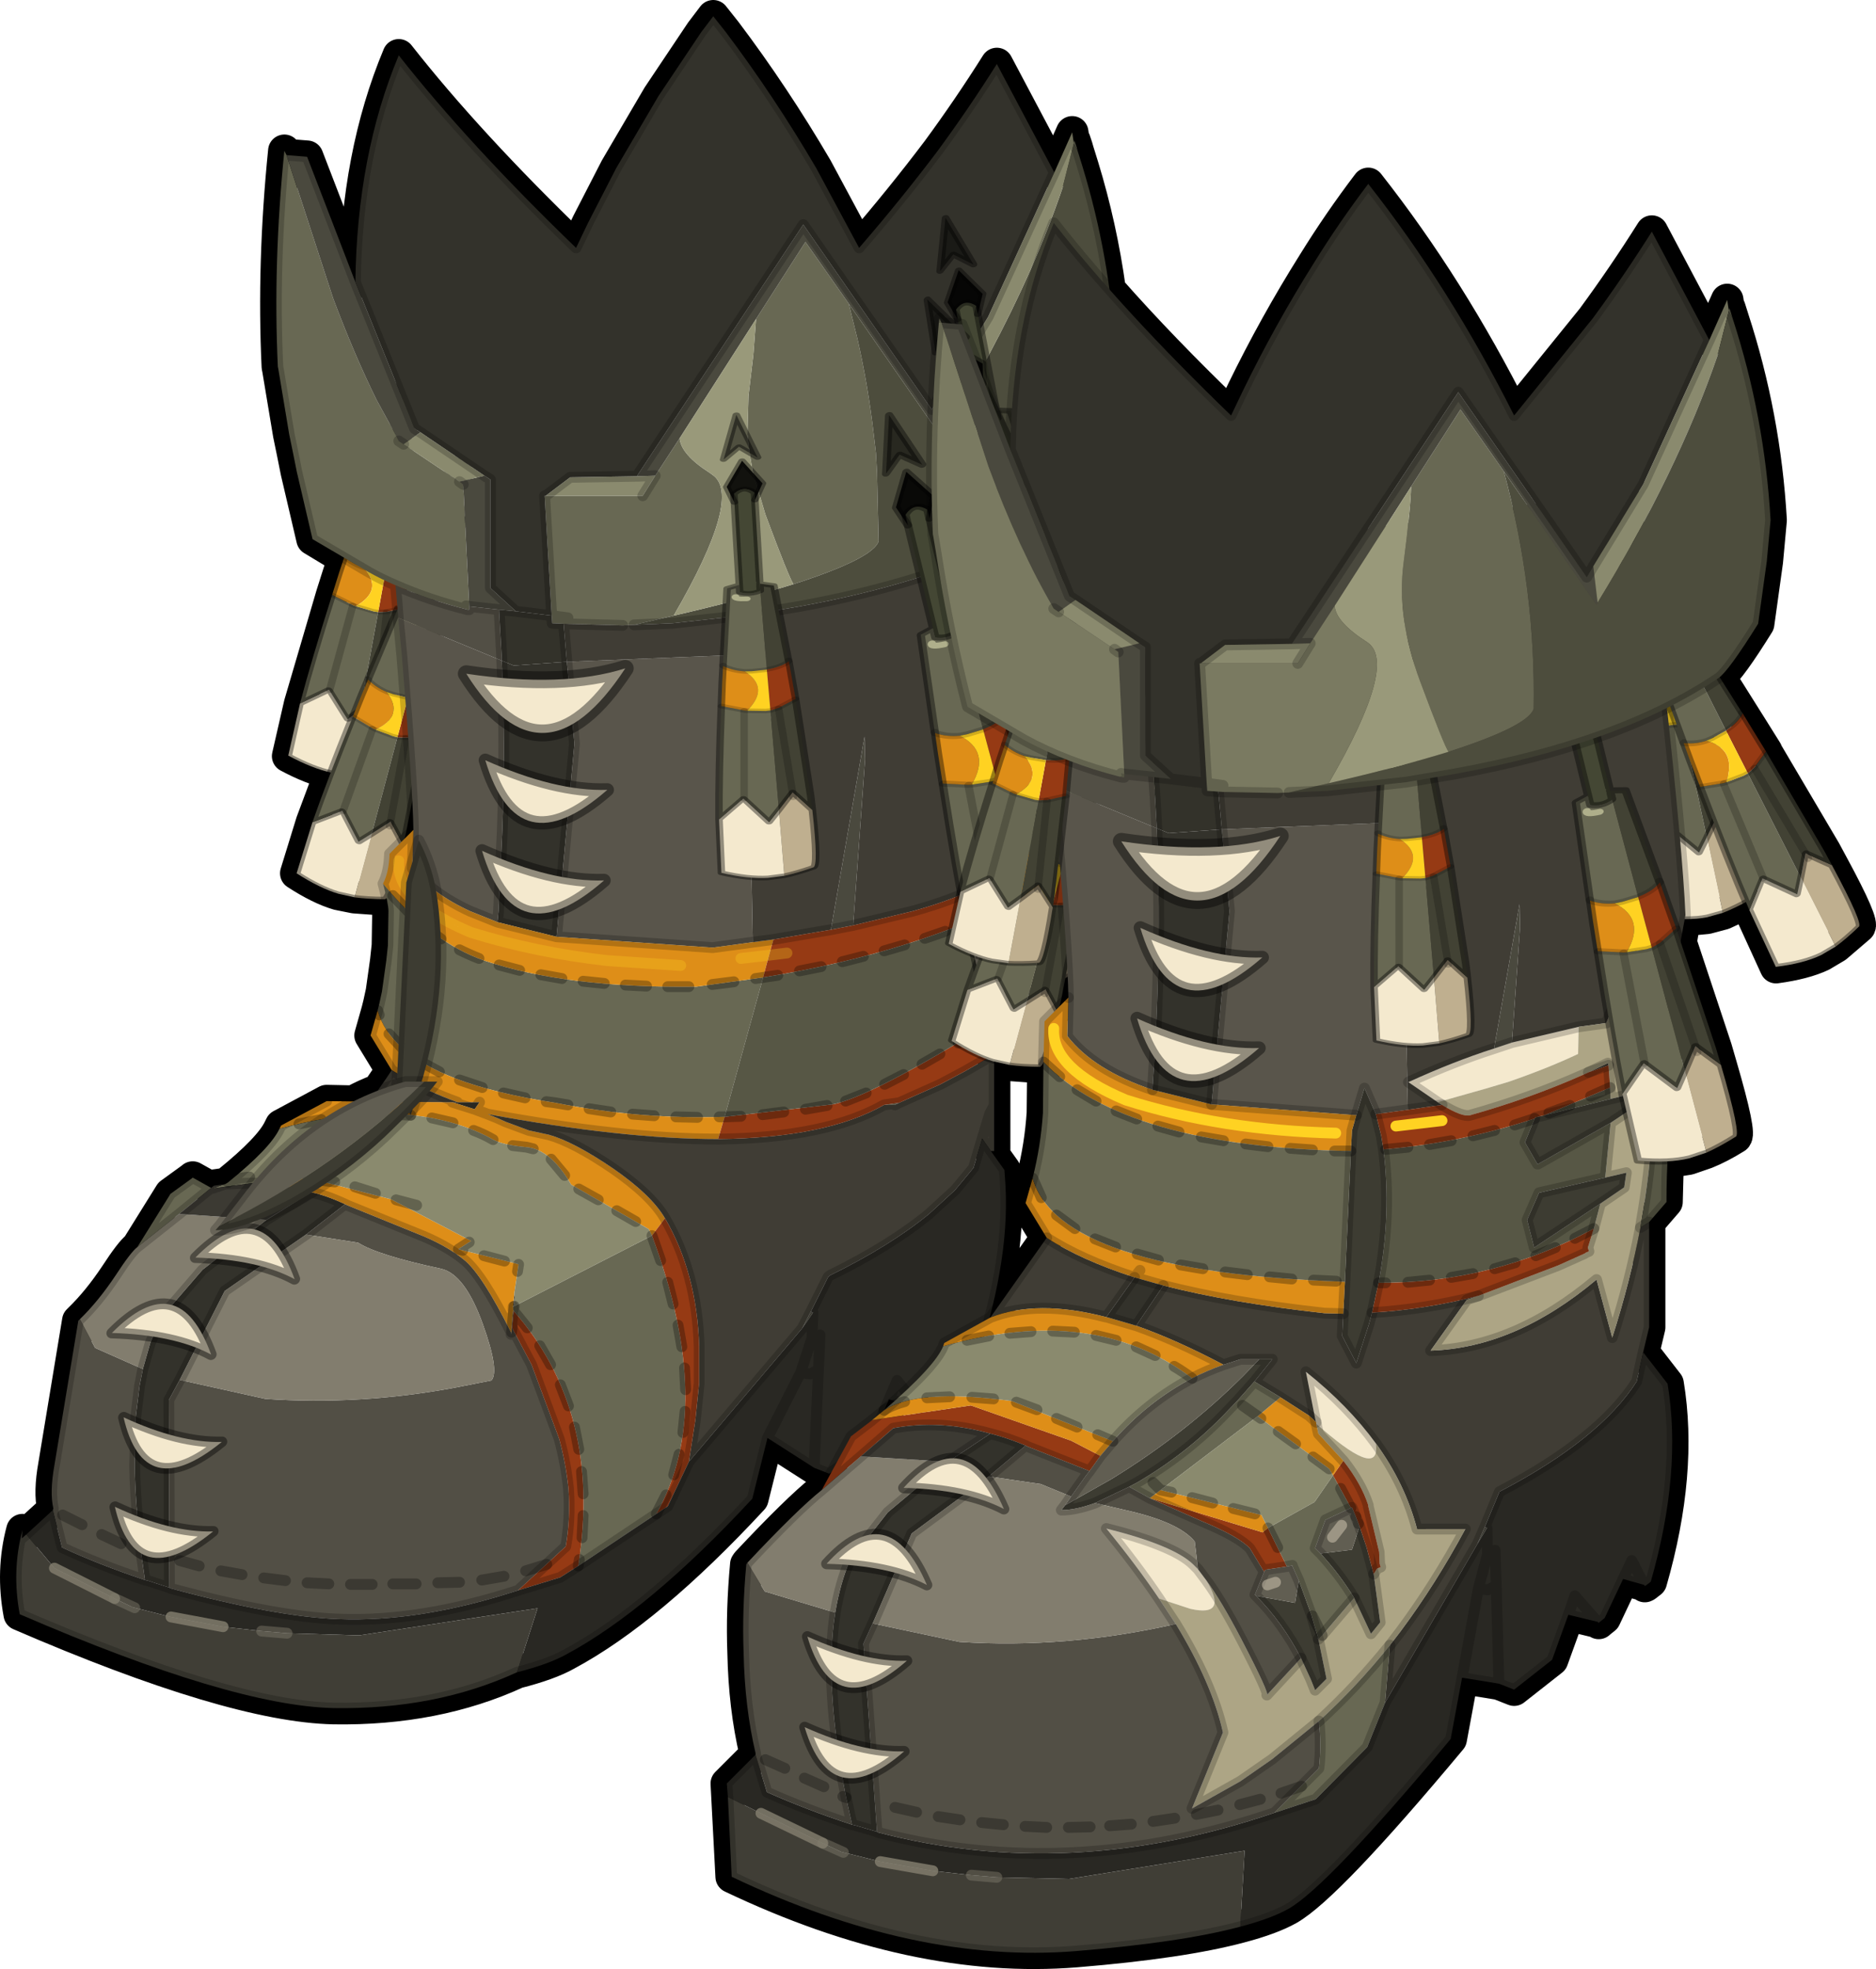 <svg viewBox="0 0 172.99 181.51" xmlns="http://www.w3.org/2000/svg" xmlns:xlink="http://www.w3.org/1999/xlink"><use transform="translate(.02)" width="172.95" height="181.5" xlink:href="#a"/><defs><g id="a" transform="translate(119.55 98.45)"><use transform="translate(-119.55 -98.45)" width="172.95" height="181.5" xlink:href="#b"/><use transform="matrix(.675 .143 -.087 .412 -84.639 -70.183)" width="13.8" height="102.45" xlink:href="#c"/><use transform="matrix(.661 .195 -.119 .404 -80.653 -58.556)" width="13.8" height="102.45" xlink:href="#c"/><use transform="translate(-118.55 -97.45)" width="102.35" height="156.95" xlink:href="#d"/><use transform="matrix(.68 -.131 .093 .484 -36.612 -77.81)" width="13.8" height="102.45" xlink:href="#c"/><use transform="matrix(.735 -.179 .128 .524 -42.172 -59.349)" width="13.8" height="102.45" xlink:href="#c"/><use transform="matrix(.624 -.301 .214 .445 -38.017 -69.222)" width="13.8" height="102.45" xlink:href="#c"/><use transform="matrix(.69 -.041 .025 .421 -55.929 -60.173)" width="13.8" height="102.45" xlink:href="#c"/><use transform="translate(-83.5 -21.5)" width="5.1" height="26.35" xlink:href="#e"/><use transform="matrix(1.004 .006 -.069 .995 -109.53 21.184)" width="10.25" height="5.7" xlink:href="#f"/><use transform="matrix(1.004 .006 -.069 .995 -101.83 14.234)" width="10.25" height="5.7" xlink:href="#f"/><use transform="matrix(.875 .434 .494 -.894 -110.22 34.885)" width="10.25" height="5.7" xlink:href="#f"/><use transform="matrix(.875 .434 .494 -.894 -111.02 43.135)" width="10.25" height="5.7" xlink:href="#f"/><use transform="matrix(1.105 .528 .528 -1.105 -77.388 -16.694)" width="10.25" height="5.7" xlink:href="#f"/><use transform="matrix(1.105 .528 .528 -1.105 -77.088 -25.044)" width="10.25" height="5.7" xlink:href="#f"/><use transform="scale(1.552 -1.552) rotate(-9.97 91.201 299.027)" width="10.25" height="5.7" xlink:href="#f"/><use transform="translate(-100.2 .75)" width="21.45" height="14.7" xlink:href="#g"/><use transform="matrix(.661 .195 -.119 .404 -20.253 -43.106)" width="13.8" height="102.45" xlink:href="#c"/><use transform="matrix(.68 -.131 .093 .484 23.788 -62.36)" width="13.8" height="102.45" xlink:href="#c"/><use transform="translate(-53.05 -54.55)" width="89.85" height="136.6" xlink:href="#h"/><use transform="translate(-43.85 42.45)" width="10.25" height="5.7" xlink:href="#f"/><use transform="translate(-36.75 35.45)" width="10.25" height="5.7" xlink:href="#f"/><use transform="matrix(.901 .431 .431 -.901 -46.973 55.122)" width="10.25" height="5.7" xlink:href="#f"/><use transform="matrix(.901 .431 .431 -.901 -47.223 63.472)" width="10.25" height="5.7" xlink:href="#f"/><use transform="matrix(1.105 .528 .528 -1.105 -16.988 -1.244)" width="10.25" height="5.7" xlink:href="#f"/><use transform="matrix(1.105 .528 .528 -1.105 -16.688 -9.594)" width="10.25" height="5.7" xlink:href="#f"/><use transform="scale(1.552 -1.552) rotate(-9.97 53.595 70.96)" width="10.25" height="5.7" xlink:href="#f"/><use transform="matrix(.735 -.179 .128 .524 18.228 -43.899)" width="13.8" height="102.45" xlink:href="#c"/><use transform="matrix(.624 -.301 .214 .445 22.383 -53.772)" width="13.8" height="102.45" xlink:href="#c"/><use transform="matrix(.69 -.041 .025 .421 4.471 -44.723)" width="13.8" height="102.45" xlink:href="#c"/><use transform="matrix(.675 .143 -.087 .412 -23.739 -52.833)" width="13.8" height="102.45" xlink:href="#c"/><use transform="translate(-34.15 -82)" width="78.35" height="57.15" xlink:href="#i"/></g><g id="j"><path d="M6.25 70.85v.05q.4 12.5-.35 12.5-2.15 1-3.9 1.45L1.8 70.4l1.95-3.65v-.05l2.5 4.15m-2.5-4.1.05 1.2-.05-1.2" fill="#bfaf8f" fill-rule="evenodd" transform="translate(6.9 16.85)"/><path d="m2 84.85-2.2.25q-2.6 0-6.15-1.7l.1-11.7 3.4-4.25.1.15L.4 72.95l1.4-2.55.2 14.45" fill="#f4e9ce" fill-rule="evenodd" transform="translate(6.9 16.85)"/><path d="M-6.25 71.7q.3-9.8 1.2-24.7l3 1.25.4.1 2.45.3.65-.05.35 21.8-1.4 2.55-3.15-5.35-.1-.15-3.4 4.25m1.75-33.4v-.2l1.15-16.7 1.65-.6v1.6q1.3.8 2.75 0l.25 17.25-2 .15-.95-.05q-1.55-.3-2.85-1.45m3.7-14.35q-1.7-.05-1.5-.65-.2.6 1.5.65m-1.25 24.3-.7 19.35.7-19.35" fill="#686853" fill-rule="evenodd" transform="translate(6.9 16.85)"/><path d="m1.05 20.8 1.85.6 1.35 16.4.05.3q-1.05 1.15-2.9 1.5l-.1.05-.25-17.25v-1.6M4.9 46.4l1.25 21.5.1 2.95-2.5-4.15v.05L1.8 70.4l-.35-21.8 1.1-.45L4.9 46.4m-2.35 1.75 1.2 18.6-1.2-18.6" fill="#424234" fill-rule="evenodd" transform="translate(6.9 16.85)"/><path d="M-1.7 2.75V.9Q-.3-.95 1.05.9v21.5q-1.45.8-2.75 0V2.75" fill="#444734" fill-rule="evenodd" transform="translate(6.9 16.85)"/><path d="m4.3 38.1.25 3.55.35 4.75-2.35 1.75-1.1.45-.15-8.95.1-.05q1.85-.35 2.9-1.5" fill="#963a14" fill-rule="evenodd" transform="translate(6.9 16.85)"/><path d="m-5.05 47 .3-5.1.25-3.6q1.3 1.15 2.85 1.45 3.25 3.9 0 8.6l-.4-.1-3-1.25" fill="#de8e18" fill-rule="evenodd" transform="translate(6.9 16.85)"/><path d="M-1.65 48.35q3.25-4.7 0-8.6l.95.05 2-.15.15 8.95-.65.05-2.45-.3" fill="#ffd222" fill-rule="evenodd" transform="translate(6.9 16.85)"/><path d="m-2.8-6.75 2.05-9.6 2.5 9.6-2.4-2.6-2.15 2.6" fill-opacity=".482" fill-rule="evenodd" transform="translate(6.9 16.85)"/><path d="m-1.7 2.75-.9-3.5 2.25-5.5 2.55 5.2L1.05 2.5V.9Q-.3-.95-1.7.9v1.85" fill-opacity=".882" fill-rule="evenodd" transform="translate(6.9 16.85)"/><path d="M1.05 2.5 2.2-1.05l-2.55-5.2-2.25 5.5.9 3.5m-1.1-9.5 2.15-2.6 2.4 2.6-2.5-9.6-2.05 9.6" fill="none" stroke="#000" stroke-linecap="round" stroke-linejoin="round" stroke-opacity=".4" transform="translate(6.9 16.85)"/><path d="M-1.7 2.75V.9Q-.3-.95 1.05.9v19.35m0 .55 1.85.6 1.35 16.4m.05.3.25 3.55.35 4.75 1.25 21.5.1 2.95v.05q.4 12.5-.35 12.5-2.15 1-3.9 1.45l-2.2.25q-2.6 0-6.15-1.7l.1-11.7q.3-9.8 1.2-24.7l.3-5.1.25-3.6m0-.2 1.15-16.7 1.65-.6V2.75M1.05 22.4q-1.45.8-2.75 0v-1.6m-4.55 50.9 3.4-4.25.1.15L.4 72.95l1.4-2.55m-.75-49.2v1.2m2.7 44.35v-.05l2.5 4.15m-2.5-4.1L1.8 70.4" fill="none" stroke="#000" stroke-linecap="round" stroke-linejoin="round" stroke-opacity=".4" transform="translate(6.9 16.85)"/><path d="M-2.3 23.3q-.2.6 1.5.65" fill="none" stroke="#baba94" stroke-linecap="round" stroke-linejoin="round" stroke-opacity=".863" transform="translate(6.9 16.85)"/><path d="m4.25 37.8.05.3m-8.8.2v-.2m-.55 8.9 3 1.25.4.1 2.45.3.65-.05 1.1-.45L4.9 46.4m-6.55-6.65q-1.55-.3-2.85-1.45m5.8 1.35-2 .15-.95-.05m2.95-.1.1-.05q1.85-.35 2.9-1.5" fill="none" stroke="#000" stroke-linecap="round" stroke-linejoin="round" stroke-opacity=".18" transform="translate(6.9 16.85)"/><path d="m-2.75 67.6.7-19.35m5.85 19.7-.05-1.2-1.2-18.6" fill="none" stroke="#000" stroke-linecap="round" stroke-linejoin="round" stroke-opacity=".2" transform="translate(6.9 16.85)"/></g><g id="d"><path d="M-83.1-44.5q-1.3-.55-2.45-1.2l-5.2-3.05-1.45-6.2-.35-1.75-.35-1.7-1-6-.05-.25q-.45-9.5.6-19.9l.2.4 4.3 13.2q1.95 5.2 4 9.35l1.75 3.2.3.6.45.3 5.15 3.45.35.25.55 11.25-.3-.05.15.35-.15-.35.3.05v.3h-.15q-3.6-.9-6.65-2.25m62.55-40.75.05-.25.2.6.1.35-.35-.7M-106.9 16.5l3.05-4.9 2-1.45.05-.05 1.7.95-2.95 2.4-3.85 3.05m22.15-21.8.15-.6.25-1.15.4-2.85.15-1.4.05-3.15q0-.7-.5-2.55 4.4 5.4 9.35 7.1 7.55 2.55 19.55 2.4l6.15-.85-3.55 12.85q-7.85.25-15.65-1.3-5.55-.85-9.2-2.25-6.05-2.35-7.15-6.25m16.05-36.4-.65-11.05h9.05l1.15-1.85 2.25-3.45q.05.65.6 1.35.65.85 2.05 1.75l.35.25q2.9 1.9-3.55 13l-3.65.85-1.05.05-5.45-.15-1.05-.05-.05-.7 1.5.2-1.5-.2m27.4-28.75.8 3.25q1 4.4 1.5 8.8l.2 1.7.1 1.75.15 6.4q-.55 1.6-7.85 3.95-.4-.55-2.6-6.45l-1.15-3.9-.3-1.75-.2-1.7.1-3.55.45-3.8.25-3.3 4.55-7.1 4 5.7m4.25 73.85h-1l1.4-.2-.4.2m-53.45 6.9-2.2-.2 1.2-.15 1 .35m18.05 14.05h.05l-.05.2v-.2m.05-.45.1-1.15.05-.35h.05v-.05l-.05-.05V22l.1-.05 12.7-6.5q5.95 15.9.4 25.65l-7.2 4.8Q-64 31.75-72.2 22.4l-.15 1.5v.05l-.05-.05" fill="#686853" fill-rule="evenodd" transform="translate(118.55 97.45)"/><path d="m-93.15-84.15 1.9.15 4.45 11.55 5.45 13.5.55.35-1.55 1.1-.45-.3-.3-.6-1.75-3.2q-2.05-4.15-4-9.35l-4.3-13.2m16.85 41.6-.55-11.25-.35-.25 2.3-.55.55.35v10L-72-42.1l-1.55-.15-2.75-.3m15.45-12 15.35-23.2 11.85 17.05.6-1 .4 3.3v.05l-.1.2-8.55-12.3-4-5.7-4.55 7.1-7.05 11-2.25 3.45-1.7.05m17.9 41.8 3.1-17.8.05 2.1-1.1 15.3-2.05.4M-45.6 24l.8-1.55.2.1-1 1.45" fill="#4a493e" fill-rule="evenodd" transform="translate(118.55 97.45)"/><path d="M-86.8-72.45q.15-11.7 4-20.9 6.4 8.15 16.35 17.75l1.1-2.3 2.6-5.05 3.9-6.65 3.95-5.9 1.1-1.45 1.15 1.45q4.45 5.9 8.35 12.55l3.95 7.35q3.85-4.45 7.25-8.95 2.9-3.95 5.45-8l5.3 10-6.1 13.3-4.6 7.55-.6 1-11.85-17.05-15.35 23.2-6.15.1-2.25 1.7h-.1l.65 11.05-3.3-.4-2.35-2.15v-10l-.55-.35-5.9-4-.55-.35-5.45-13.5m13.1 59 .1-1 .35-7.45q.3-8.15-.05-15.65l1.1.45 4.9-.35.7 7.55-1.65 17.8-5.45-1.35m-1.65 16.6-.45.65-2.05-.65h2.5m-15.55 8.3q1.3.25 3.15 1.1l-3.6 2.8-7.5 5.2-4.15 8.2-1 1.85.05 17.3-2-.65-.25-.05-.35-2.45q-.55-4.65-.6-8.1l.1-4.5.35-2.85.3-1.55.7-2.45 1-2.3 3.8-4.4L-95 14l4.1-2.55" fill="#33322b" fill-rule="evenodd" transform="translate(118.55 97.45)"/><path d="m-114.7 40.75.05-.15q-.35-1.5.1-4l2.2-13.3.15-.15 1.4 2.65 4.4 1.95-.3 1.55-.35 2.85-.1 4.5q.05 3.45.6 8.1l.35 2.45q-4.2-1.4-7.65-3l-.85-3.45m31.85-82.25-.1-1.3-.15-1.7q3.05 1.35 6.65 2.25h.15v-.3l2.75.3.25 4.4v.3l-9.55-3.95m-4.9 54.05.2.1 6.4 2.6q2.7 1.05 4.4 2.45 1.65 1.35 4.3 6.65v.2l.05-.2v-.45l.05.05 1.8 3.4L-68 34.2q.6 2.2.85 4.55.2 2.8-.25 5.35l-4.4 4.05q-9.05 2.95-16.55 2.65-5.75-.2-15.55-2.85l-.05-.05-.05-17.3 1-1.85 7.9 1.75q8.75.6 17.55-1.05l3.3-.65q.75-.9-.8-5.2-1.65-4.6-3.85-5.1-5.85-1.25-7.65-2.4l-4.8-.75 3.6-2.8m15.45 10.2.05-.4v.05l-.05.35m.05-.8.1-1.15.05.35-.05.65v.05l-.1.1" fill="#524f45" fill-rule="evenodd" transform="translate(118.55 97.45)"/><path d="M-81.45-21.95q-.05-3.7-1.05-15.9l-.35-3.65 9.55 3.95q.35 7.5.05 15.65l-.35 7.45-.1 1-2.5-1q-3.5-1.6-5.35-3.95l.1-3.5v-.05m14.15-15.5 19.95-.8-3 15.9.2 10.75-3.7.5-14.4-1 1.65-17.8-.7-7.55" fill="#59554b" fill-rule="evenodd" transform="translate(118.55 97.45)"/><path d="m-93.8 5.6.15-.3 4.2-2.25 4 .05 7.6.05 2.05.65.45-.65h-2.05q-2.75-1-4.8-2.2L-83.45.2-85.4-3l.65-2.3q1.1 3.9 7.15 6.25 3.65 1.4 9.2 2.25 7.8 1.55 15.65 1.3l-.6 2.05q-8.8 0-21.25-2.3.8.3 1.65.7l2.15.8 1.85.4q2.3.65 5.9 3.1 3.55 2.45 4.8 4.6l-1.2 1.6-.3-.6-7.15-4.1Q-68.8 7.5-71 7.3t-3.1-.7q-1.15-.65-2.4-1.1-4.4-1.6-9.75-1.2-3.55.2-7.55 1.3m9.55-22.6q.55-1.05.6-2.75l2.2-2.2v.05l-.1 3.5q1.85 2.35 5.35 3.95l2.5 1 5.45 1.35 14.4 1 3.7-.5 1.9-.25-.4 1.45-.55 2.05-6.15.85q-12 .15-19.55-2.4-4.95-1.7-9.35-7.1m1.45-2.1q-.2 2.5 2.95 4.65 1.45 1 3.7 1.95 5.95 1.85 12.6 2.6l6.75.45-6.75-.45q-6.65-.75-12.6-2.6-2.25-.95-3.7-1.95Q-83-16.6-82.8-19.1m34.15 8.7-2.6.3 2.6-.3M-75.8 3.8l1.2.45-1.2-.45m-14.7 6.5 7 1.8 7.4 3.85-.2.1-1 .65 5.25 1.3.3.1-.4 2.7-.1 1.15-.05.05h.05v.3l.05.05v.05h-.05v-.05l-.05.4-.1 1.15v.45h-.05q-2.65-5.3-4.3-6.65-1.7-1.4-4.4-2.45l-6.4-2.6-.2-.1q-1.85-.85-3.15-1.1-2.75-.8-5.35-.85l3.55-.5 2.2.2" fill="#de8e18" fill-rule="evenodd" transform="translate(118.55 97.45)"/><path d="m-20.2-84.55.45 1.45q2.55 8.35 3.05 17.15l-.35 3.8-.8 5.75-1.9 2.9q-1.2 1.75-1.75 2.1l-.55.35q-1.85 1.2-3.95 2.25l-.25.15q-8 4-19.6 6.1l-4.45.75-7.25.8-3.55.15 3.65-.85q6.7-1.55 11.05-2.9 7.3-2.35 7.85-3.95l-.15-6.4-.1-1.75-.2-1.7q-.5-4.4-1.5-8.8l-.8-3.25 8.55 12.3.1-.2.05-.05q2.3-3.75 4.25-7.4 4.25-7.95 6.75-15.3l1.05-4.15.35.7" fill="#4d4d3d" fill-rule="evenodd" transform="translate(118.55 97.45)"/><path d="m-22.35-82.55 1.65-3.7.15 1-1.05 4.15q-2.5 7.35-6.75 15.3-1.95 3.65-4.25 7.4l-.05.05v-.05l-.4-3.3 4.6-7.55 6.1-13.3M-98.8 10.7l.25-.15q3.9-3.15 4.75-4.95 4-1.1 7.55-1.3 5.35-.4 9.75 1.2 1.25.45 2.4 1.1.9.5 3.1.7t4.1 3.45l7.15 4.1.3.6-12.7 6.5-.1.05h-.05l.15-.15v-.05l.05-.65-.05-.35.4-2.7-.3-.1-5.25-1.3 1-.65.2-.1-7.4-3.85-7-1.8-1-.35-1.2.15-3.55.5-2.55.1 2.55-.1-3.75.5 1.2-.4m21.6-64.75-5.15-3.45 1.55-1.1 5.9 4-2.3.55m7.95 1.3 2.25-1.7 6.15-.1 1.7-.05-1.15 1.85h-8.95" fill="#8a8a6e" fill-rule="evenodd" transform="translate(118.55 97.45)"/><path d="M-46.4-44.6q-4.35 1.35-11.05 2.9 6.45-11.1 3.55-13l-.35-.25q-1.4-.9-2.05-1.75-.55-.7-.6-1.35l7.05-11-.25 3.3-.45 3.8-.1 3.55.2 1.7.3 1.75 1.15 3.9q2.2 5.9 2.6 6.45" fill="#99997a" fill-rule="evenodd" transform="translate(118.55 97.45)"/><path d="m-26.25-48.65.25 2.6.8 8.2q.5 5.35.65 8.3l-1.2 6.5-.2 1.15-.05.15-.3 1.7-.1.45q-.9 2.9-9.05 5.15l-5.45 1.3 1.1-15.3-.05-2.1-3.1 17.8-5.3.9-1.9.25-.2-10.75 3-15.9-19.95.8-.3-3.5 5.45.15 1.05-.05 3.55-.15 7.25-.8 4.45-.75q11.6-2.1 19.6-6.1m-1.65 47.4v8.9h-.3L-29 6.5l.7-2.3.4-.75-.4.75-.7 2.3-.8 2.7-1.7 2.05-2.4 2.2q-3.6 2.95-9.1 5.65l-.2.15-1.6 3.2-.8 1.55-10.45 12.3.6-3.85.35-3.4v-3.4q-.2-6.75-3.15-11.8-1.25-2.15-4.8-4.6-3.6-2.45-5.9-3.1l-1.85-.4-2.15-.8q-.85-.4-1.65-.7 12.45 2.3 21.25 2.3 9.95-.1 15.3-3.15h1l.4-.2 3.8-1.7L-30.6.3l2.7-1.55M-85.45 3.1l1.5-2.15.5-.75 1.25.75q2.05 1.2 4.8 2.2h-.45l-7.6-.05" fill="#403d35" fill-rule="evenodd" transform="translate(118.55 97.45)"/><path d="m-72-42.1 3.3.4.05.7 1.05.05.3 3.5-4.9.35-1.1-.45v-.3l-.25-4.4 1.55.15" fill="#33322a" fill-rule="evenodd" transform="translate(118.55 97.45)"/><path d="m-25.75-23.05 1.65 3.95-.2.6-.7 2.6q-10.25 5.3-24.2 7.55l.55-2.05.4-1.45 5.3-.9 2.05-.4 5.45-1.3q8.15-2.25 9.05-5.15l.1-.45.3-1.7.05-.15.2-1.15m-.5 17.65-.05 2.3-1.6 1.85L-30.6.3l-2.25 1.2-3.8 1.7-1.4.2q-5.35 3.05-15.3 3.15l.6-2.05 9.95-1.15.25-.05q4.1-1 16.3-8.7M-47-10.6l-1.65.2 1.65-.2m-11.25 24.45q2.95 5.05 3.15 11.8v3.4l-.35 3.4-.6 3.85-1.95 4.1-1.05.7q5.55-9.75-.4-25.65l1.2-1.6M-72.2 22.4q8.2 9.35 5.95 23.5l-1.65 1.05-3.9 1.2 4.4-4.05q.45-2.55.25-5.35-.25-2.35-.85-4.55l-2.55-6.85-1.8-3.4v-.05l.15-1.5" fill="#963a14" fill-rule="evenodd" transform="translate(118.55 97.45)"/><path d="m-25-15.9-.3 1.45-.7 4.6-.25 4.45q-12.2 7.7-16.3 8.7l-.25.05-9.95 1.15 3.55-12.85Q-35.25-10.6-25-15.9" fill="#575745" fill-rule="evenodd" transform="translate(118.55 97.45)"/><path d="m-28.2 7.65 1.25 1.75.1 1.45q.2 3.8-.55 8-.7 4.15-2.35 8.7l-.5.35-.1.05v-.1l-1.95-.55-1.95 3.6-.55.35-.15-.05-1.9-2.4-.75 1.75-1.8 4.15-.1.05-3.6 2.65-1.4-.55-4.3-2.75-1.4 5.6q-9.5 10.25-17.15 14.35-1.6.9-4.55 1.65l1.9-5.9-16.45 2.5-6.65-.2-2.35-.2-3.55-.4-4.8-.9-3.35-.85-.2-.05-1.65-.8-5.55-2.8-2.6-3.1 2.45-2.25.85 3.45q3.45 1.6 7.65 3l.25.05 2 .65.05.05q9.8 2.65 15.55 2.85 7.5.3 16.55-2.65l3.9-1.2 1.65-1.05 8.25-5.5 1.95-4.1L-45.6 24l1-1.45-.2-.1 1.6-3.2.2-.15q5.5-2.7 9.1-5.65l2.4-2.2 1.7-2.05.8-2.7.8 1.15m-6.65 23.65-.1-.1-2.65-.65.75-1.75 1.9 2.4.15.05-.05.05m-9.1-6.7-.15 3.2-.15.1-.6.3-.9-.1 1.05-3.2.1-2.35-.1 2.35-1.05 3.2.9.1.6-.3.15-.1.15-3.2m13.7 3.3-.1-.05-1-2.25-.95 1.7.95-1.7 1 2.25.1.05m-13.85-.1-.4 9.05.4-9.05m-1.65.3-3.05 6 3.05-6m-61.4 21.65-1.85-.85 1.85.85" fill="#292823" fill-rule="evenodd" transform="translate(118.55 97.45)"/><path d="M-112.2 23.15q1.7-1.65 3.3-4.05 1.4-2.15 2-2.6l3.85-3.05L-95 14l-5.9 4.6-3.8 4.4-1 2.3-.7 2.45-4.4-1.95-1.4-2.65m20.85-7.8 4.8.75q1.8 1.15 7.65 2.4 2.2.5 3.85 5.1 1.55 4.3.8 5.2l-3.3.65q-8.8 1.65-17.55 1.05l-7.9-1.75 4.15-8.2 7.5-5.2" fill="#827d6e" fill-rule="evenodd" transform="translate(118.55 97.45)"/><path d="M-71.9 55.7q-7.5 3.45-16.9 3.3-9.4-.2-28.95-8.65-.75-4 .25-7.75l-.05.75.4-.35 2.6 3.1 5.55 2.8 1.65.8.2.05 3.35.85 4.8.9 3.55.4 2.35.2 6.65.2L-70 49.8l-1.9 5.9" fill="#403e36" fill-rule="evenodd" transform="translate(118.55 97.45)"/><path d="m-100.1 11.05.25-.2 1.05-.15-1.2.4 3.75-.5q2.6.05 5.35.85L-95 14l-8.05-.55 2.95-2.4.1.05-.1-.05" fill="#3c3a33" fill-rule="evenodd" transform="translate(118.55 97.45)"/><path d="M-83.1-44.5q-1.3-.55-2.45-1.2l-5.2-3.05-1.45-6.2-.35-1.75-.35-1.7-1-6-.05-.25q-.45-9.5.6-19.9l.2.4 1.9.15 4.45 11.55q.15-11.7 4-20.9 6.4 8.15 16.35 17.75l1.1-2.3 2.6-5.05 3.9-6.65 3.95-5.9 1.1-1.45 1.15 1.45q4.45 5.9 8.35 12.55l3.95 7.35q3.85-4.45 7.25-8.95 2.9-3.95 5.45-8l5.3 10 1.65-3.7.15 1 .05-.25.2.6.1.35.45 1.45q2.55 8.35 3.05 17.15l-.35 3.8-.8 5.75-1.9 2.9q-1.2 1.75-1.75 2.1l-.55.35q-1.85 1.2-3.95 2.25l-.25.15.25 2.6.8 8.2q.5 5.35.65 8.3l-1.2 6.5 1.65 3.95-.2.6-.7 2.6-.3 1.45-.7 4.6-.25 4.45-.05 2.3-1.6 1.85v8.9m-.3 0 1.25 1.75.1 1.45q.2 3.8-.55 8-.7 4.15-2.35 8.7l-.5.35-.1.05v-.1l-1.95-.55-1.95 3.6-.4.65-.2-.25-.1-.1-2.65-.65-1.8 4.15m-.1.05-3.6 2.65-1.4-.55-4.3-2.75-1.4 5.6q-9.5 10.25-17.15 14.35-1.6.9-4.55 1.65-7.5 3.45-16.9 3.3-9.4-.2-28.95-8.65-.75-4 .25-7.75l-.05.75.4-.35 2.45-2.25.05-.15q-.35-1.5.1-4l2.2-13.3.15-.15q1.7-1.65 3.3-4.05 1.4-2.15 2-2.6l3.05-4.9 2-1.45.05-.05 1.7.95.25-.2 1.05-.15.25-.15q3.9-3.15 4.75-4.95l.15-.3 4.2-2.25m4 .05 1.5-2.15.5-.75L-85.4-3l.65-2.3.15-.6.25-1.15.4-2.85.15-1.4.05-3.15q0-.7-.5-2.55.55-1.05.6-2.75l2.2-2.2q-.05-3.7-1.05-15.9l-.35-3.65-.1-1.3-.15-1.7q3.05 1.35 6.65 2.25l-.15-.35.3.05v.3m-.55-11.55-.35-.25m-5.15-3.45-.45-.3m-4-14.65 5.45 13.5.55.35 5.9 4 .55.35v10L-72-42.1l3.3.4-.65-11.05h.1l2.25-1.7 6.15-.1 15.35-23.2 11.85 17.05.6-1 4.6-7.55 6.1-13.3m-59.1 60.6v.05l-.1 3.5q1.85 2.35 5.35 3.95l2.5 1 .1-1 .35-7.45q.3-8.15-.05-15.65m12.2-3.3 3.55-.15 7.25-.8 4.45-.75q11.6-2.1 19.6-6.1m6.05-35.9-.35-.7m-39.75 32.5 1.15-1.85-1.7.05m-1.3 13.75-5.45-.15.3 3.5.7 7.55-1.65 17.8 14.4 1 3.7-.5 1.9-.25 5.3-.9m2.05-.4 5.45-1.3q8.15-2.25 9.05-5.15l.1-.45.3-1.7.05-.15.2-1.15M-68.7-41.7l1.5.2m-.4.55-1.05-.05-.05-.7m-4.85-.55 1.55.15m-1.55-.15.25 4.4v.3m-3-5 2.75.3m-.15 28.8 5.45 1.35m27.35-1.05-2.05.4M-29 6.5l.7-2.3.4-.75M-29 6.5l.8 1.15m-16.6 14.8 1.6-3.2.2-.15q5.5-2.7 9.1-5.65l2.4-2.2 1.7-2.05.8-2.7m-8.05-3.1.4-.2-1.4.2q-5.35 3.05-15.3 3.15-8.8 0-21.25-2.3.8.3 1.65.7l2.15.8 1.85.4q2.3.65 5.9 3.1 3.55 2.45 4.8 4.6 2.95 5.05 3.15 11.8v3.4l-.35 3.4-.6 3.85L-45.6 24l.8-1.55m.2.1-.1 2.35-1.05 3.2.9.1.6-.3.15-.1.15-3.2m7.3-21.4 3.8-1.7L-30.6.3l2.7-1.55m-4.4 28.55.95-1.7 1 2.25.1.05m-7.35 2.65.75-1.75 1.9 2.4.15.05.55-.35m-.6.4.05-.05m-9.8-8.7-1 1.45M-77.85 3.15l2.05.65.45-.65m.75 1.1-1.2-.45m-20.45 6.8q2.6.05 5.35.85 1.3.25 3.15 1.1l.2.1 6.4 2.6q2.7 1.05 4.4 2.45 1.65 1.35 4.3 6.65v.2l.05-.2v-.45l.1-1.15m.05-.45V22m6 23.9 7.2-4.8m-13.3-17.15-.05-.05m-30.6 4.85-1 1.85.05 17.3.05.05q9.8 2.65 15.55 2.85 7.5.3 16.55-2.65l4.4-4.05q.45-2.55.25-5.35-.25-2.35-.85-4.55l-2.55-6.85-1.8-3.4m6.1 21.95-1.65 1.05-3.9 1.2m23-14.05 3.05-6m1.25 8.75.4-9.05m-11.95 8.5L-58 40.4l-1.05.7M-83.45.2l1.25.75q2.05 1.2 4.8 2.2M-100 11.1l1.2-.4 2.55-.1m-3.75.5-.1-.05-2.95 2.4-3.85 3.05M-95 14l4.1-2.55M-95 14l-5.9 4.6-3.8 4.4-1 2.3-.7 2.45-.3 1.55-.35 2.85-.1 4.5q.05 3.45.6 8.1l.35 2.45.25.05 2 .65m12.6-32.55-7.5 5.2-4.15 8.2m15.25-16.2-3.6 2.8M-106.2 47.2q-4.2-1.4-7.65-3l-.85-3.45" fill="none" stroke="#000" stroke-linecap="round" stroke-linejoin="round" stroke-opacity=".2" transform="translate(118.55 97.45)"/><path d="m-56.8-9.45-6.75-.45q-6.65-.75-12.6-2.6-2.25-.95-3.7-1.95Q-83-16.6-82.8-19.1m34.15 8.7 1.65-.2m-4.25.5 2.6-.3" fill="none" stroke="#ffd222" stroke-linecap="round" stroke-linejoin="round" stroke-opacity=".282" transform="translate(118.55 97.45)"/><path d="m-109 48.9-5.55-2.8m10.75 4.5 4.8.9" fill="none" stroke="#827d6e" stroke-linecap="round" stroke-linejoin="round" stroke-opacity=".831" transform="translate(118.55 97.45)"/><path d="m-109 48.9 1.85.85m11.7 2.15 2.35.2" fill="none" stroke="#827d6e" stroke-linecap="round" stroke-linejoin="round" stroke-opacity=".451" transform="translate(118.55 97.45)"/><path d="m-84.6-4.9-.15-.4m2.35 3.55-1.3-1.4m1.75-11.3-1.4-1.45m4.45 4-1.55-1.15m5.05 2.95q-.9-.35-1.8-.8m13.35 3.1L-65.8-8m-1.95-.25-1.95-.35m-1.95-.4-1.9-.5m29.7.15-2 .4m-2 .4-1.35.2-.7.1m-2 .3-2 .25m-2.15.2H-58m-1.95-.05-1.95-.1m29 6.35-1.65.95m5-2.95-1.65 1m4.95-3.1-1.65 1.05m-8.25-7-1.9.55m5.65-1.8-1.9.65m5.65-2.2-1.85.8m5.5-2.55-1.8.9m-13.15 4.7-1.95.5M-36.25.6l-1.75.9m-20.65 16.25-.8-2.3m1.95 6.3-.5-2m14.7-16.3-2 .35m-2 .25-1.95.25m-2 .15-1.5.05h-.5m-2 .05-2-.05m-9.95-1.1-1.2-.2-.8-.1m5.95.95-2-.3m.85 8.4-1.8-1m-1.3-1.25-1.25-1.5m-9.05-3.35-1.95-.45m5.65 2q-.85-.5-1.8-.85m5.5 1.7-.6-.15-1.3-.15m1.15-4.4-2-.45m-1.95-.5-2.1-.7m2.25 16.2 1.9.5m-3.25-1.75-1 .65.4.1m4.75 5.15-.05.4v.05l1.25 1.55m-1.25-1.55-.15 1.5v.05l-.05.4m.65-6.25-.1.65m10.9-4.6-1.75-1m-7.1 12.45 1 1.75m.9 1.85.75 1.95m.55 1.95.4 2.05m-6.9 11.7-2.05.35m-2.05.2-2 .05m13.25-10.25.15 2.05m0 2-.1 2.05m-.25 2-.1.6m-2.9-.15-1.95.6m14.75-16.7-.1-2m-.15 5.95.2-1.95m-1.05 5.85.5-1.9m-2.1 5.5.9-1.75m1.45-13.65-.35-2m-2.2-19.3-2-.15M-39.7 2.3l-1.9.75m-45.25 7.9 1.9.6m-.8-7.25h-.5l-1.75.15m6.3-.1-2-.1m-6.8 6.05 1.8.2m-9.85.05q.65-.4 2-.5m2.05-.05 1.8.1m9.65 2.05 1.9.5m-8.8-7.9-2.05.4M-110.2 43l1.8.85m-5.4-2.65 1.8.9m30.8 5.45h-2.15m-1.9.05h-2m-2-.05-2-.1m-2-.2-2-.25m-2-.3-1.95-.35m-2-.45-1.8-.5M-79.05.35-80.8-.6" fill="none" stroke="#000" stroke-linecap="round" stroke-linejoin="round" stroke-opacity=".282" transform="translate(118.55 97.45)"/></g><g id="e"><path d="m-83 1.85.9-18.95 1.15-3.9q1.1 2.1 1.55 4.4Q-78-8.3-80.55.8l-1.15 3.55-1.3-2.5" fill="#3d3c32" fill-rule="evenodd" transform="translate(83.5 21.5)"/><path d="m-83 1.85.9-18.95 1.15-3.9q1.1 2.1 1.55 4.4Q-78-8.3-80.55.8l-1.15 3.55z" fill="none" stroke="#000" stroke-linecap="round" stroke-linejoin="round" stroke-opacity=".2" transform="translate(83.5 21.5)"/></g><g id="k"><path d="M-4.6.4q5.7-6.3 9.25 1.95Q1.2.55-4.6.4" fill="#f4e9ce" fill-rule="evenodd" transform="translate(5.1 2.85)"/><path d="M-4.6.4q5.8.15 9.25 1.95Q1.1-5.9-4.6.4z" fill="none" stroke="#000" stroke-linecap="round" stroke-linejoin="round" stroke-opacity=".4" transform="translate(5.1 2.85)"/></g><g id="g"><path d="M-80.45 1.25h1.2q-1.1 1.5-4.85 5.1-3.8 3.55-8.45 6.15-4.6 2.45-7.15 2.45l.35-.4q10.95-5.45 18.9-13.3" fill="#3d3c32" fill-rule="evenodd" transform="translate(100.2 -.75)"/><path d="M-80.45 1.25q-7.95 7.85-18.9 13.3l2.1-2.7Q-91.1 3.7-82.2 1.25h1.75" fill="#615e52" fill-rule="evenodd" transform="translate(100.2 -.75)"/><path d="m-99.35 14.55-.35.4q2.55 0 7.15-2.45 4.65-2.6 8.45-6.15 3.75-3.6 4.85-5.1h-1.2m-18.9 13.3 2.1-2.7Q-91.1 3.7-82.2 1.25h1.75" fill="none" stroke="#000" stroke-linecap="round" stroke-linejoin="round" stroke-opacity=".2" transform="translate(100.2 -.75)"/></g><g id="h"><path d="m18.2-1.8 1.65-.55L26-3.8l-.05 2.5Q23.2 0 19.6 1.25l-2 .6-4.6 1.3-2.7-1.85q4.15-1.9 7.9-3.1M1.8 32.65l-.05-.1L.85 28q3.9 3.1 6.45 6.6.45 3.3-4.85-1.25l-.65-.55v-.15M-8.35 47.2q2.1 3.45-1.45 2.65l-2.9-.95q-2.1-3.1-4.85-6.45 6.2 1.55 8 3.3l.45.45.75 1" fill="#f4e9ce" fill-rule="evenodd" transform="translate(53.05 54.55)"/><path d="m19.85-2.35-1.65.55 2.35-13.3.05 2.1-.75 10.65m-3.2 46.25.7-1.6.2.1-.9 1.5" fill="#4a493e" fill-rule="evenodd" transform="translate(53.05 54.55)"/><path d="m-6.9-22 19.95-.8-3 15.9.2 10.75-2.95.4-1.05-2.4-.75 2.5-13.35-1 1.65-17.8-.7-7.55m-6-.1q.5 11.3-.4 24.1-5.4-1.8-7.85-4.95l.1-3.55q-.05-4.2-1.4-19.55l9.55 3.95" fill="#59554b" fill-rule="evenodd" transform="translate(53.05 54.55)"/><path d="M18.2-1.8q-3.75 1.2-7.9 3.1L13 3.15l.4.25-3.15.45-.2-10.75 3-15.9-19.95.8-2.35-25.35 40.75-6.1q.85 3.9 2.45 18.45 1.65 15.1 1.9 20.9l-1.2 6.5-.55 3-.1.45-1.25 1.7v-.2l-.4-3.5-.85-4.9-2.95 6.9L26-3.8l-6.15 1.45L20.6-13l-.05-2.1L18.2-1.8M26.9.4l1.8-.85.05.2L26.9.4M16.75 21l-1.05.35-3.35 4.7q7.8-.25 15.3-6.55l1.45 5.35q1.65-5.15 2.6-10.15l.8-.5v9.7l-.55 2.3-.6 2.7q-3.4 5.3-12.45 10.05l-.2.1-1.35 3.25-.7 1.6-8.5 14.6.45-5.3 1-1.3q3.2-4.3 5.95-9.4H11.1q-1.1-4.2-3.8-7.9Q4.75 31.1.85 28l.9 4.55.05.1-.65-.6-2.65-1.7-2.4-1.45 1.65-2.05H-5.2l-1.55.5q-4.35-2.3-8.05-3.6l2.5-3.7q6.25 1.6 14.85 2.55l1.75.05-.1 2.05 1.3 2.5 1.15-3.55.3-1.1q4.95-.3 9.8-1.55m-45 2 5.2-7.35q3.15 2.05 8.1 3.65l-2.6 3.65h-.05q-6.35-1.65-10.65.05" fill="#403d35" fill-rule="evenodd" transform="translate(53.05 54.55)"/><path d="m13 3.15 4.6-1.3 2-.6Q23.2 0 25.95-1.3L26-3.8l2.55-.35 2.95-6.9.85 4.9.4 3.5v.2q.55 8-.95 16.5l-.1.65q-.95 5-2.6 10.15l-1.45-5.35q-7.5 6.3-15.3 6.55l3.35-4.7 1.05-.35 7.35-2.8 2.45-1.1.15-.1.25-.1-.1-.35.55-1.75.6-2.3 2.2-1.5.2-1.35-1.95.45.5-5.05 1.8-1.2.1-1.45-1.9.45-.05-1.05-.15-2.05-.05-.2-1.8.85-.55.25Q21.5 2.8 16 4.35q-.7.2-2.6-.95l-.4-.25M7.3 34.6q2.7 3.7 3.8 7.9h4.45q-2.75 5.1-5.95 9.4l-1 1.3q-3.05 3.8-6.55 7l-4.3 3.5-2.95 2.05-4.45 2.5 2.85-7q-1-4.5-4.35-10l-1.55-2.35 2.9.95q3.55.8 1.45-2.65 1.4 1.9 3.25 5.45 2.65 5.1 2.35 5.15L.4 54.4l.9 1.95.4 1 1.05-1.05L2 52.65l.35-.35 2.95-3.45 1.55 3.3.85-1.05-.6-4.45.3-.5.35-.15-.1-.3-.05-1.1-1-4.2v-.1q-.65-2-2.3-4.1L2 33.7l-.2-.9.65.55q5.3 4.55 4.85 1.25" fill="#ada585" fill-rule="evenodd" transform="translate(53.05 54.55)"/><path d="m28.9 1.8.05 1.05-6.1 1.5L28.9 1.8m.05 3.25-.5 5.05-6.1 1.4-1.1 2.5.65 2.55L28 12.5l-.6 2.3q-9.3 5.05-19.85 5 1.2-6.35.45-12.3 7.15-.6 13.95-2.85l-.9 2.2 1.15 2h.05l6.7-3.8m2.75 9.65.1-.65q1.5-8.5.95-16.5L34-4.15l.1-.45.55-3 1.65 3.95q-2.2 6.45-2.2 16l-1.6 1.85-.8.5" fill="#575745" fill-rule="evenodd" transform="translate(53.05 54.55)"/><path d="m5.5 4.35.75-2.5 1.05 2.4.5 2L8 7.5q.75 5.95-.45 12.3l-.6 2.75-.3 1.1L5.5 27.2l-1.3-2.5.1-2.05.15-2.95L5 7.65l.1-1.9.4-1.4m23.45-1.5 1.9-.45-.1 1.45-1.8 1.2-6.7 3.8h-.05l-1.15-2 .9-2.2.05-.1.85-.2 6.1-1.5m-.5 7.25 1.95-.45-.2 1.35-2.2 1.5-6.1 4.05-.65-2.55 1.1-2.5 6.1-1.4m-31.9 16.75h1.2L-3.9 28.9l-1.6 1.8-1.25 1.3q-3.5 3.6-7.95 6.2l-.75.4-3.15 1.5q-1.8.65-3.1.65l.35-.45 1.15-.65 3.1-1.75q6.85-4.2 12.2-9.55l1.45-1.5m9.25 15.4.65 1.95.65 2.45.6 4.45-.85 1.05-1.55-3.3Q4 46.7 2.2 44.75l2.9-.35.7-2.15M2 52.65l.75 3.65-1.05 1.05-.4-1-.9-1.95q-1.7-3.3-4.15-5.75l3.6.65.35-2.05 1.15 3.15.65 2.25" fill="#3d3c32" fill-rule="evenodd" transform="translate(53.05 54.55)"/><path d="m7.3 4.25 2.95-.4 3.15-.45q1.9 1.15 2.6.95Q21.5 2.8 26.35.65L26.9.4l1.85-.65.15 2.05-6.05 2.55-.85.2-.05.1Q15.15 6.9 8 7.5l-.2-1.25-.5-2M27.4 14.8l-.55 1.75.1.35-.25.1-.15.1-2.45 1.1-7.35 2.8q-4.85 1.25-9.8 1.55l.6-2.75q10.55.05 19.85-5m-71.2 24.1 2.7-4.95 1.9-1.45.05-.05 9.1-1.35 9.25 3.25 2.7 1.4-1 1.4-5.7-2.25-.2-.1q-1.65-.7-3.25-1.1-4.65-1.3-8.95-.5l-3 2.6-3.6 3.1M13.4 4.85l-4.25.5 4.25-.5M4.3 36.2q1.65 2.1 2.3 4.1v.1l1 4.2.05 1.1.1.3-.35.15-.3.5-.65-2.45-.65-1.95-.1-.25-.25-.65-.35-.85-.1.05-1.65-3 .95-1.35m-6.95 6.2 1.75 3.55-2 .3-.1.2-1.3-2.15q-1-1.1-4.5-2.55l-4.75-2.1 10.4 3.15.5-.4" fill="#963a14" fill-rule="evenodd" transform="translate(53.05 54.55)"/><path d="m-7.85 3.35 13.35 1-.4 1.4-.1 1.9q-20.75-.35-28.35-8.2l.1-3.75 2.2-2.2-.1 3.55Q-18.7.2-13.3 2l5.45 1.35m-31.3 29.1 1.1-.9q3.05-2.05 11.8-.85l9.3 3.7-1.15 1.35-2.7-1.4-9.25-3.25-9.1 1.35m6.55-6.8.1-.3 4.25-2.35q4.3-1.7 10.65-.05h.05l2.75.8q3.7 1.3 8.05 3.6-1.55.55-2.9 1.25-9-6.9-22.95-2.95m9.55-10-1.95-3.2.65-2.3q2.45 8.65 28.8 9.55l-.15 2.95-1.75-.05q-8.6-.95-14.85-2.55l-2.65-.75.5-.65-.5.65q-4.95-1.6-8.1-3.65m21.55 14.7 2.65 1.7.65.6v.15l.2.9 2.3 2.5-.95 1.35-.35-.6-6.6-4.85 2.1-1.75m-12.05 9.3 1-.75 9.3 2.3.6 1.2-.5.4-10.4-3.15m-8.85-43.3q-.25 3.7 6.65 6.6Q-6.9 5.75 3.6 6q-10.5-.25-19.35-3.05-6.9-2.9-6.65-6.6" fill="#de8e18" fill-rule="evenodd" transform="translate(53.05 54.55)"/><path d="M-24.35 10.15q.75-2.95.95-6l.05-4.7Q-15.75 7.3 5 7.65L4.45 19.7q-26.35-.9-28.8-9.55M-3.9 28.9l2.4 1.45-2.1 1.75-8.95 6.8-1 .75-1.9-1.05.75-.4q4.45-2.6 7.95-6.2l1.25-1.3 1.6-1.8M8.6 53.2l-.45 5.3-1.65 4.1-4.75 4.8-3.8 1.25 4.1-4.1q.25-2.1 0-4.35 3.5-3.2 6.55-7M3.35 37.55l1.65 3-2.35 1.1-.95 2.6.5.5q1.8 1.95 3.1 4.1L2.35 52.3l-.35.35-.65-2.25L.2 47.25l-.6-1.35v-.05l-.5.1-1.75-3.55 4.3-2.4 1.7-2.45" fill="#686853" fill-rule="evenodd" transform="translate(53.05 54.55)"/><path d="m-6.75 27.35 1.55-.5h1.75l-1.45 1.5q-5.35 5.35-12.2 9.55l-3.1 1.75-1.15.65.55-.8 1.35-1.9.35-.45 1-1.4 1.15-1.35q3.2-3.65 7.3-5.8 1.35-.7 2.9-1.25M5 40.55l.1-.05.35.85.25.65.1.25-.7 2.15-2.9.35-.5-.5.95-2.6L5 40.55m-.85 1.6-.85 1.1.85-1.1m-5.05 3.8.5-.1v.05l.6 1.35-.35 2.05-3.6-.65-.1-.1.85-2.1.1-.2 2-.3m-1.8 1.7.75-.25-.75.25" fill="#615e52" fill-rule="evenodd" transform="translate(53.05 54.55)"/><path d="M-38.05 31.55q4.7-4.05 5.45-5.9 13.95-3.95 22.95 2.95-4.1 2.15-7.3 5.8l-9.3-3.7q-8.75-1.2-11.8.85m41.4 6L1.65 40l-4.3 2.4-.6-1.2-9.3-2.3 8.95-6.8L3 36.95l.35.6" fill="#8a8a6e" fill-rule="evenodd" transform="translate(53.05 54.55)"/><path d="m31.95 26.2 2.25 2.9q1.35 8.15-1.55 18.25l-.45.35-.1.05-.05-.1-1.95-.55-1.7 3.6-.5.4-.15-.05-2.1-2.4-.6 1.75-1.5 4.15-3.5 2.75-1.4-.55-3.4-.55-1.05 5.65Q2.85 75.45-.75 77.5q-1.6.9-4.45 1.65l.4-7-16.2 2.6-6.65-.15-2.35-.2-3.55-.4-1.15-.2-3.7-.65-3.6-.9-1.7-.8-5.7-2.75-3.05-1.5-.1-1.25 2.65-2.65 1.05 3.45q3.7 1.65 7.85 3l.25.05 2.05.6.05.05q17.7 4.65 36.6-1.8l3.8-1.25 4.75-4.8 1.65-4.1 8.5-14.6.9-1.5-.2-.1 1.35-3.25.2-.1q9.05-4.75 12.45-10.05l.6-2.7m-4.1 24.95-.1-.1-2.7-.65.6-1.75 2.1 2.4.15.05-.05.05m-9.55-6.7.1 3.25-.75.4-.9-.1.85-3.2-.05-2.4.05 2.4-.85 3.2.9.1.75-.4-.1-3.25m13.9 3.25-.15-.05-1.15-2.25-.8 1.7.8-1.7 1.15 2.25.15.05m-13.8 0 .25 9.05-.25-9.05m-1.65.3-1.5 8.2 1.5-8.2M-41.8 72.3l-1.9-.85 1.9.85" fill="#292823" fill-rule="evenodd" transform="translate(53.05 54.55)"/><path d="M-49.9 63.3v-.15q-1-4.25-1.1-9.25-.15-3.85.25-8.15l.1-.15 1.6 2.65 6.5 1.95q-1.05 6.6 1 17.05l.55 2.5q-4.15-1.35-7.85-3l-1.05-3.45m27.45-89.35-.1-1.3Q-24-43.15-24.8-49.1l8.35 2.65L-15.1-42q1.7 9.25 2.2 19.9l-9.55-3.95M.4 54.4l-3.15 3.4q.3-.05-2.35-5.15-1.85-3.55-3.25-5.45l-.75-1-.3-2.55q-1.45-1.8-6.4-2.9l-2.8-.65 3.15-1.5 1.9 1.05 4.75 2.1q3.5 1.45 4.5 2.55l1.3 2.15-.85 2.1.1.1Q-1.3 51.1.4 54.4m-11.55-3.15q3.35 5.5 4.35 10l-2.85 7 4.45-2.5 2.95-2.05 4.3-3.5q.25 2.25 0 4.35l-4.1 4.1q-18.9 6.45-36.6 1.8l-.05-.05-1.25-17.35.85-1.85 8 1.7q9.8.65 19.95-1.65M-25 34.8l.2.1 5.7 2.25-.35.45-1.35 1.9-2.8-1.15-4.8-.7 3.4-2.85" fill="#524f45" fill-rule="evenodd" transform="translate(53.05 54.55)"/><path d="M-9.25-47.35-6.9-22l-4.9.35-1.1-.45q-.5-10.65-2.2-19.9l-1.35-4.45.4.15 6.8-1.05" fill="#33322a" fill-rule="evenodd" transform="translate(53.05 54.55)"/><path d="m-6.9-22 .7 7.55-1.65 17.8L-13.3 2q.9-12.8.4-24.1l1.1.45 4.9-.35m-5.4 42.05-2.5 3.7-2.75-.8 2.6-3.65 2.65.75M-38.7 70.4l-2.05-.6-.25-.05-.55-2.5q-2.05-10.45-1-17.05.45-2.7 1.35-4.8l3.5-4.45 5.55-4.65 3.9-2.6q1.6.4 3.25 1.1l-3.4 2.85-7.1 5.25-3.6 8.3-.85 1.85 1.25 17.35" fill="#33322b" fill-rule="evenodd" transform="translate(53.05 54.55)"/><path d="M-50.65 45.6q4.6-4.9 6.85-6.7l3.6-3.1 8.05.5-5.55 4.65-3.5 4.45q-.9 2.1-1.35 4.8l-6.5-1.95-1.6-2.65m37.95 3.3 1.55 2.35q-10.15 2.3-19.95 1.65l-8-1.7 3.6-8.3 7.1-5.25 4.8.7 2.8 1.15-.55.8-.35.45q1.3 0 3.1-.65l2.8.65q4.95 1.1 6.4 2.9l.3 2.55-.45-.45q-1.8-1.75-8-3.3 2.75 3.35 4.85 6.45" fill="#827d6e" fill-rule="evenodd" transform="translate(53.05 54.55)"/><path d="m-32.15 36.3-8.05-.5 3-2.6q4.3-.8 8.95.5l-3.9 2.6" fill="#3c3a33" fill-rule="evenodd" transform="translate(53.05 54.55)"/><path d="M-5.2 79.15q-5.4 1.45-15.15 2.25-14.85 1.2-31.75-6.85l-.35-7.35 3.05 1.5 5.7 2.75 1.7.8 3.6.9 3.7.65 1.15.2 3.55.4 2.35.2 6.65.15 16.2-2.6-.4 7" fill="#403e36" fill-rule="evenodd" transform="translate(53.05 54.55)"/><path d="m31.4-54.05.1.6 1.15-.2m-12.8 51.3-1.65.55q-3.75 1.2-7.9 3.1L13 3.15M26-3.8l-6.15 1.45M-6.9-22l.7 7.55-1.65 17.8m13.35 1 .75-2.5 1.05 2.4.5 2L8 7.5q.75 5.95-.45 12.3l-.6 2.75-.3 1.1L5.5 27.2l-1.3-2.5.1-2.05.15-2.95L5 7.65l.1-1.9.4-1.4m7.9-.95-.4-.25m19.75-5.6v-.2l-.4-3.5-.85-4.9-2.95 6.9L26-3.8m.9 4.2 1.8-.85.05.2.15 2.05.05 1.05 1.9-.45-.1 1.45-1.8 1.2-.5 5.05 1.95-.45-.2 1.35-2.2 1.5-.6 2.3-.55 1.75.1.35-.25.1-.15.1-2.45 1.1-7.35 2.8-1.05.35-3.35 4.7q7.8-.25 15.3-6.55l1.45 5.35q1.65-5.15 2.6-10.15l.1-.65q1.5-8.5.95-16.5m1.9-5.15 1.2-6.5q-.25-5.8-1.9-20.9-1.6-14.55-2.45-18.45l-40.75 6.1L-6.9-22m-6-.1q.5 11.3-.4 24.1m26.7 1.4q1.9 1.15 2.6.95Q21.5 2.8 26.35.65L26.9.4m-4.05 3.95-.85.2-.05.1-.9 2.2 1.15 2h.05l6.7-3.8m0-2.2-6.1 1.5m5.6 5.75-6.1 1.4-1.1 2.5.65 2.55L28 12.5m4.5 1.7v9.7l-.55 2.3 2.25 2.9q1.35 8.15-1.55 18.25l-.45.35-.1.05-.05-.1-1.95-.55-1.7 3.6-.35.7-.2-.25-.1-.1-2.7-.65-1.5 4.15-3.5 2.75-1.4-.55-3.4-.55-1.05 5.65Q2.85 75.45-.75 77.5q-1.6.9-4.45 1.65-5.4 1.45-15.15 2.25-14.85 1.2-31.75-6.85l-.35-7.35-.1-1.25 2.65-2.65v-.15q-1-4.25-1.1-9.25-.15-3.85.25-8.15l.1-.15q4.6-4.9 6.85-6.7l2.7-4.95 1.9-1.45.05-.05 1.1-.9q4.7-4.05 5.45-5.9l.1-.3 4.25-2.35 5.2-7.35m2-22.15q-.05-4.2-1.4-19.55l-.1-1.3Q-24-43.15-24.8-49.1l8.35 2.65.4.15 6.8-1.05-.2-1.8m-2.85 69.2-2.5 3.7q3.7 1.3 8.05 3.6l1.55-.5h2.95L-3.9 28.9l2.4 1.45 2.65 1.7.65.6M8.6 53.2l-.45 5.3 8.5-14.6.7-1.6 1.35-3.25.2-.1q9.05-4.75 12.45-10.05l.6-2.7M5 40.55l.1-.05.35.85m.25.65.1.25.65 1.95.65 2.45.6 4.45-.85 1.05-1.55-3.3Q4 46.7 2.2 44.75l-.5-.5.95-2.6L5 40.55m-3 12.1.75 3.65-1.05 1.05-.4-1-.9-1.95m-1.3-8.45.5-.1v.05l.6 1.35 1.15 3.15.65 2.25M17.55 42.4l.05 2.4-.85 3.2.9.1.75-.4-.1-3.25m-.75-2.05-.9 1.5m13.45 3.2.8-1.7 1.15 2.25.15.05m-4.3 3.4.5-.4m-.5.4-.15-.05-2.1-2.4-.6 1.75m2.8.75.05-.05M-2.05 68.65l3.8-1.25 4.75-4.8 1.65-4.1m-6.1 1.7q.25 2.25 0 4.35l-4.1 4.1q-18.9 6.45-36.6 1.8l-.05-.05-2.05-.6-.25-.05q-4.15-1.35-7.85-3l-1.05-3.45m65.15-7.1 1.5-8.2m1.9 8.75-.25-9.05m-34.85-94.15L-15.1-42q1.7 9.25 2.2 19.9m-2.05 41.4-2.6 3.65 2.75.8m-2.75-.8h-.05q-6.35-1.65-10.65.05m10.15 12.75 1.15-1.35m-11.3-.7q1.6.4 3.25 1.1l.2.1 5.7 2.25 1-1.4m-22.1.05-3.6 3.1m3.6-3.1 3-2.6q4.3-.8 8.95.5l-3.9 2.6-5.55 4.65-3.5 4.45q-.9 2.1-1.35 4.8-1.05 6.6 1 17.05l.55 2.5m20.2-30.25-.55.8-.35.45q1.3 0 3.1-.65l3.15-1.5.75-.4q4.45-2.6 7.95-6.2l1.25-1.3 1.6-1.8m-16.9 10.6 1.35-1.9.35-.45m-9.3.5 3.4-2.85m-14.1 16.4 3.6-8.3 7.1-5.25m21.65-10.3q-1.55.55-2.9 1.25-4.1 2.15-7.3 5.8m1.5 4.2 1.9 1.05m9.8 9-.1-.1.85-2.1-1.3-2.15q-1-1.1-4.5-2.55l-4.75-2.1M-3 46.45l.1-.2 2-.3m-2.85 2.7Q-1.3 51.1.4 54.4m-39.1 16-1.25-17.35.85-1.85" fill="none" stroke="#000" stroke-linecap="round" stroke-linejoin="round" stroke-opacity=".2" transform="translate(53.05 54.55)"/><path d="m-7.85 3.35 13.35 1m1.8-.1 2.95-.4 3.15-.45m19.35-5.85L34-4.15l.1-.45.55-3M-13.3 2l5.45 1.35M32.5 14.2l1.6-1.85q0-9.55 2.2-16L34.65-7.6M26.9.4l1.85-.65M31.7 14.7l.8-.5m-55.55 1.45-1.95-3.2.65-2.3q.75-2.95.95-6l.05-4.7.1-3.75 2.2-2.2-.1 3.55Q-18.7.2-13.3 2M4.3 22.65l-1.75-.05q-8.6-.95-14.85-2.55m14.05 12.5L.85 28q3.9 3.1 6.45 6.6 2.7 3.7 3.8 7.9h4.45q-2.75 5.1-5.95 9.4l-1 1.3M6.95 22.55q4.95-.3 9.8-1.55M4.3 36.2 2 33.7l-.2-.9m5.3 13.85.3-.5.35-.15-.1-.3-.05-1.1-1-4.2v-.1q-.65-2-2.3-4.1m1 12.65L2.35 52.3l-.35.35M.4 54.4l-3.15 3.4q.3-.05-2.35-5.15-1.85-3.55-3.25-5.45m-4.35 1.7 1.55 2.35q3.35 5.5 4.35 10l-2.85 7 4.45-2.5 2.95-2.05 4.3-3.5q3.5-3.2 6.55-7m-23.55-33.9 2.65.75m-2.65-.75.5-.65m1.75 30.25q-2.1-3.1-4.85-6.45 6.2 1.55 8 3.3l.45.45.75 1m-14.7-31.55q3.15 2.05 8.1 3.65" fill="none" stroke="#000" stroke-linecap="round" stroke-linejoin="round" stroke-opacity=".2" transform="translate(53.05 54.55)"/><path d="m9.15 5.35 4.25-.5M3.6 6q-10.5-.25-19.35-3.05-6.9-2.9-6.65-6.6" fill="none" stroke="#ffd222" stroke-linecap="round" stroke-linejoin="round" transform="translate(53.05 54.55)"/><path d="m3.3 43.25.85-1.1m-6.1 5.25-.75.25" fill="none" stroke="#f5ead0" stroke-linecap="round" stroke-linejoin="round" stroke-opacity=".4" transform="translate(53.05 54.55)"/><path d="m-43.7 71.45 1.9.85m11.8 2.1 2.35.2" fill="none" stroke="#827d6e" stroke-linecap="round" stroke-linejoin="round" stroke-opacity=".451" transform="translate(53.05 54.55)"/><path d="m-43.7 71.45-5.7-2.75m11 4.45 3.7.65 1.15.2" fill="none" stroke="#827d6e" stroke-linecap="round" stroke-linejoin="round" stroke-opacity=".831" transform="translate(53.05 54.55)"/><path d="m25.2 3.45-1.95.7M28.9 1.8l-1.8.8m.3 12.2-1.75.9m-1.8.85-1.8.75m-7.8-10.6-2 .35m6-1.3-2 .5M3.5 7.65H5M8.2 19.8h-.65m-6-.25 2.1.1m8.6-.1-2 .2m6-.8-2 .35m5.9-1.35-1.9.55m-8-11.2-2.05.2M5.7 42l-.25-.65M3 36.95l-1.5-1.1m3.5 4.7-.95-1.8m17.9-34.1-1.85.6M2.35 52.3l-.9-1.8M-4.7 7l2.05.25m-6.15-.9 2.05.35M-20.25 2l1.75 1.05m1.85.9 1.9.75m1.95.65 1.95.55m-7.75 9.85 1.9.75m2 .65 1.95.55m6.15 1.1 2.05.25m2.05.2 2.05.2m-10.25-1.3 2.05.35m-13.5-4.95 1.7 1.25m-3.9-4.65.8 1.8m-.95 12.35-1.95.15m5.95-.1-2-.1m-15.55 7.3q.75-.5 1.9-.8m2.05-.35 2.1-.1m2.05.05 2 .15m2.1.3 1.9.7m20.65.8L-5 31.1m4.9 3.55-1.6-1.15m-16.65.3 1.4.6m3.9-7.9-1.75-.8m1.55 12.5.7.7 1 .2m8.9 3.3.9 1.8m-4.1-3.6 2 .5m-5.8-1.5 1.9.5m-1.9-11.5q-.8-.6-1.65-1.1m-17.1-2.8-2 .4m13.75 0-1.85-.45m-3.65 7.65 1.9.8m-21.6 34.05.3.1m-3.85-1.8 1.8.8m-5.4-2.5 1.8.8m43.85 2.85-1.9.5m-2 .5-2 .4m-2 .35-2 .3m-2 .25-2 .15m-5.8.15-2-.1m-2-.15-2-.2m-2-.25-2-.3m-2-.4-2-.45m18 1.8-2 .05M-.6 7.4l2.05.15m-1 58.65-1.9.65m-21.9-67.4 1.5 1.35" fill="none" stroke="#000" stroke-linecap="round" stroke-linejoin="round" stroke-opacity=".282" transform="translate(53.05 54.55)"/></g><g id="i"><path d="m10.55-53.6 4.55-7.1 4 5.7q2.95 10.9 2.75 21.9-.55 1.6-7.85 3.95-.4-.55-2.6-6.45T9.85-46.5q.65-5.05.7-7.1m29.3-16.2.05-.25.3.95-.35-.7M-15.9-27.1v.3h-.15l-.25-.05.2-.1-.1-.2.3.05M-33-68.7l.05-.4.2.4H-33m16.95 41.9-.05-.15.05.15" fill="#686853" fill-rule="evenodd" transform="translate(34.15 82)"/><path d="m19.1-55-4-5.7-4.55 7.1-7.05 11-2.25 3.45-1.7.05L14.9-62.3l11.85 17.05.6-1 .4 3.35-.1.2L19.1-55m-30.7 28.35-4.3-.45-.55-11.25-.35-.25 2.3-.55.55.35v10l2.35 2.15M-32.75-68.7l1.9.15L-26.4-57l5.45 13.5.55.35-1.55 1.1-.45-.3q-3.2-5.45-6.05-13.15l-4.3-13.2" fill="#4a493e" fill-rule="evenodd" transform="translate(34.15 82)"/><path d="m27.35-46.25-.6 1L14.9-62.3-.45-39.1l-6.15.1-2.25 1.7h-.1l.65 11.05-3.3-.4-2.35-2.15v-10l-.55-.35-5.9-4-.55-.35L-26.4-57q.15-11.7 4-20.9 6.4 8.15 16.35 17.75l1.1-2.3q2.95-6.05 6.5-11.7 2.35-3.8 5.05-7.35 7.55 9.6 13.45 21.35l7.25-8.95q2.9-3.95 5.45-8l5.3 10-6.1 13.3-4.6 7.55" fill="#33322b" fill-rule="evenodd" transform="translate(34.15 82)"/><path d="m27.75-42.9-.4-3.35 4.6-7.55 6.1-13.3 1.65-3.7.15 1-1.05 4.15Q35.1-54.9 27.75-42.9m-28.2 3.8 1.7-.05L.1-37.3h-8.95L-6.6-39l6.15-.1m-14.05-.05-2.3.55-5.15-3.45 1.55-1.1 5.9 4" fill="#8a8a6e" fill-rule="evenodd" transform="translate(34.15 82)"/><path d="M14-29.15q7.3-2.35 7.85-3.95.2-11-2.75-21.9l8.55 12.3.1-.2q7.35-12 11.05-22.75l1.05-4.15.35.7q2.95 9.05 3.5 18.6l-.35 3.8-.8 5.75q-2.75 4.4-3.65 5-8.95 6.05-24.35 8.85l-4.45.75-7.25.8-3.55.15 3.65-.85q6.7-1.55 11.05-2.9" fill="#4d4d3d" fill-rule="evenodd" transform="translate(34.15 82)"/><path d="M10.55-53.6q-.05 2.05-.7 7.1-.65 5 1.55 10.9t2.6 6.45q-4.35 1.35-11.05 2.9 6.45-11.1 3.55-13-2.9-1.85-3-3.35l7.05-11" fill="#99997a" fill-rule="evenodd" transform="translate(34.15 82)"/><path d="M1.25-39.15 3.5-42.6q.1 1.5 3 3.35 2.9 1.9-3.55 13l-3.65.85-1.05.05-5.1-.1-1.4-.1-.05-.7-.65-11.05H.1l1.15-1.85m-17.55 12.3q-4.9-1.25-8.85-3.4l-5.2-3.05q-1.8-6.95-2.9-14.15l-.25-1.5-.05-.25q-.4-9.3.55-19.5h.25l4.3 13.2q2.85 7.7 6.05 13.15l.45.3 5.15 3.45.35.25.55 11.25-.3-.05.1.2-.2.1m9.5.8-1.5-.2 1.5.2" fill="#7a7a61" fill-rule="evenodd" transform="translate(34.15 82)"/><path d="m27.35-46.25-.6 1L14.9-62.3-.45-39.1l1.7-.05m38.6-30.65.05-.25.3.95q2.95 9.05 3.5 18.6l-.35 3.8-.8 5.75q-2.75 4.4-3.65 5-8.95 6.05-24.35 8.85l-4.45.75-7.25.8-3.55.15m-1.05.05-5.1-.1-1.4-.1-.05-.7-3.3-.4-4.3-.45v.3m-.15 0-.25-.05q-4.9-1.25-8.85-3.4l-5.2-3.05q-1.8-6.95-2.9-14.15l-.25-1.5-.05-.25q-.4-9.3.55-19.5l.05-.4.2.4 1.9.15L-26.4-57q.15-11.7 4-20.9 6.4 8.15 16.35 17.75l1.1-2.3q2.95-6.05 6.5-11.7 2.35-3.8 5.05-7.35 7.55 9.6 13.45 21.35l7.25-8.95q2.9-3.95 5.45-8l5.3 10 1.65-3.7.15 1 .35.7M27.35-46.25l4.6-7.55 6.1-13.3M.1-37.3l1.15-1.85m-10.1 1.85L-6.6-39l6.15-.1M-8.3-26.25l-.65-11.05h.1m-5.65-1.85-5.9-4m3.6 4.55.35.25m.55 11.25-.3-.05.1.2.05.15m1.55-12.35.55.35v10l2.35 2.15m3.3.4 1.5.2m-15.15-16-.45-.3m-4-14.65 5.45 13.5.55.35" fill="none" stroke="#000" stroke-linecap="round" stroke-linejoin="round" stroke-opacity=".2" transform="translate(34.15 82)"/></g><use width="13.8" height="102.45" xlink:href="#j" id="c"/><use width="10.25" height="5.7" xlink:href="#k" id="f"/><path d="M159.75 29.35q2.95 9.05 3.5 18.6l-.35 3.8-.8 5.75q-2.55 4.1-3.55 4.9l3.05 4.85 1.25 2v.05l5.4 9.15.7 1.3q2.95 5.45 2.45 5.7l-2.1 1.8-1.35.8q-1.6.75-4.2 1.1l-2.4-5.25-.3-.7-2.15 1-1.5.4-2.1.2-.35 2.05 3.25 9.8.45 1.55q1.9 6.5 1.35 6.65-1.45.9-2.7 1.4l-1.6.55-1.95.3-.1 3.7-1.6 1.85v9.7l-.55 2.3 2.25 2.9q1.35 8.15-1.55 18.25l-.45.35-.1.05-.05-.1-1.95-.55-1.7 3.6-.5.4-.05.05-.1-.1-2.7-.65-1.5 4.15-3.5 2.75-1.4-.55-3.4-.55-1.05 5.65q-11.35 13.6-14.95 15.65-1.6.9-4.45 1.65-5.4 1.45-15.15 2.25-14.85 1.2-31.75-6.85l-.45-8.6 2.65-2.65v-.15q-1-4.25-1.1-9.25-.15-3.85.25-8.15l.1-.15q4.6-4.9 6.85-6.7l.9-1.65-.2.15-1.4-.55-4.3-2.75-1.4 5.6q-9.5 10.25-17.15 14.35-1.6.9-4.55 1.65-7.5 3.45-16.9 3.3-9.4-.2-28.95-8.65-.75-4 .25-7.75l-.05.75 2.85-2.6.05-.15q-.35-1.5.1-4l2.2-13.3.15-.15q1.7-1.65 3.3-4.05 1.4-2.15 2-2.6l3.05-4.9 2-1.45.05-.05 1.7.95.25-.2 1.05-.15.25-.15q3.9-3.15 4.75-4.95l.15-.3 4.2-2.25 2.45.05q1.1-.6 2.3-1.05l.75-1.1.5-.75-1.95-3.2.65-2.3.15-.6.25-1.15.4-2.85.15-1.4.05-3.15v-1.55l-.4.45-2.75-.2-1.5-.3q-1.7-.5-3.85-1.9l1.45-4.7 1.7-4.55q-1.75-.4-3.9-1.55l1.1-4.8 2.95-10.05.65-2.05.45-1.35-2.9-1.75-1.45-6.2-.35-1.75-.35-1.7-1-6-.05-.25q-.45-9.5.6-19.9l.2.4 1.9.15L32.75 26q.15-11.7 4-20.9 6.4 8.15 16.35 17.75l1.1-2.3 2.6-5.05 3.9-6.65 3.95-5.9 1.1-1.45 1.15 1.45q4.45 5.9 8.35 12.55l3.95 7.35q3.85-4.45 7.25-8.95 2.9-3.95 5.45-8l5.3 10 1.65-3.7.15 1 .05-.25.2.6.1.35.45 1.45q1.7 5.55 2.5 11.35 4.85 5.5 11.2 11.6l1.1-2.3q2.95-6.05 6.5-11.7 2.35-3.8 5.05-7.35 7.55 9.6 13.45 21.35l7.25-8.95q2.9-3.95 5.45-8l5.3 10 1.65-3.7.15 1 .05-.25.3.95M37.4 76.7l-.15.65.85-.85-.1-2.6-.6 2.8m54.25 21.2v8.2h-.3l1.25 1.75.1 1.45q.2 3.8-.55 8l-.9 4.2.05-.05 5.2-7.35-1.95-3.2.65-2.3q.75-2.95.95-6l.05-4.7q-.25.5-.4.45l-2.75-.2-1.4-.25m6.6-7.75-.45 2-.15.65.85-.85-.05-1.9-.2.1M81.95 129l-.45 1 1.05-.85-.6-.15" fill="none" stroke="#000" stroke-linecap="round" stroke-linejoin="round" stroke-width="3" id="b"/></defs></svg>